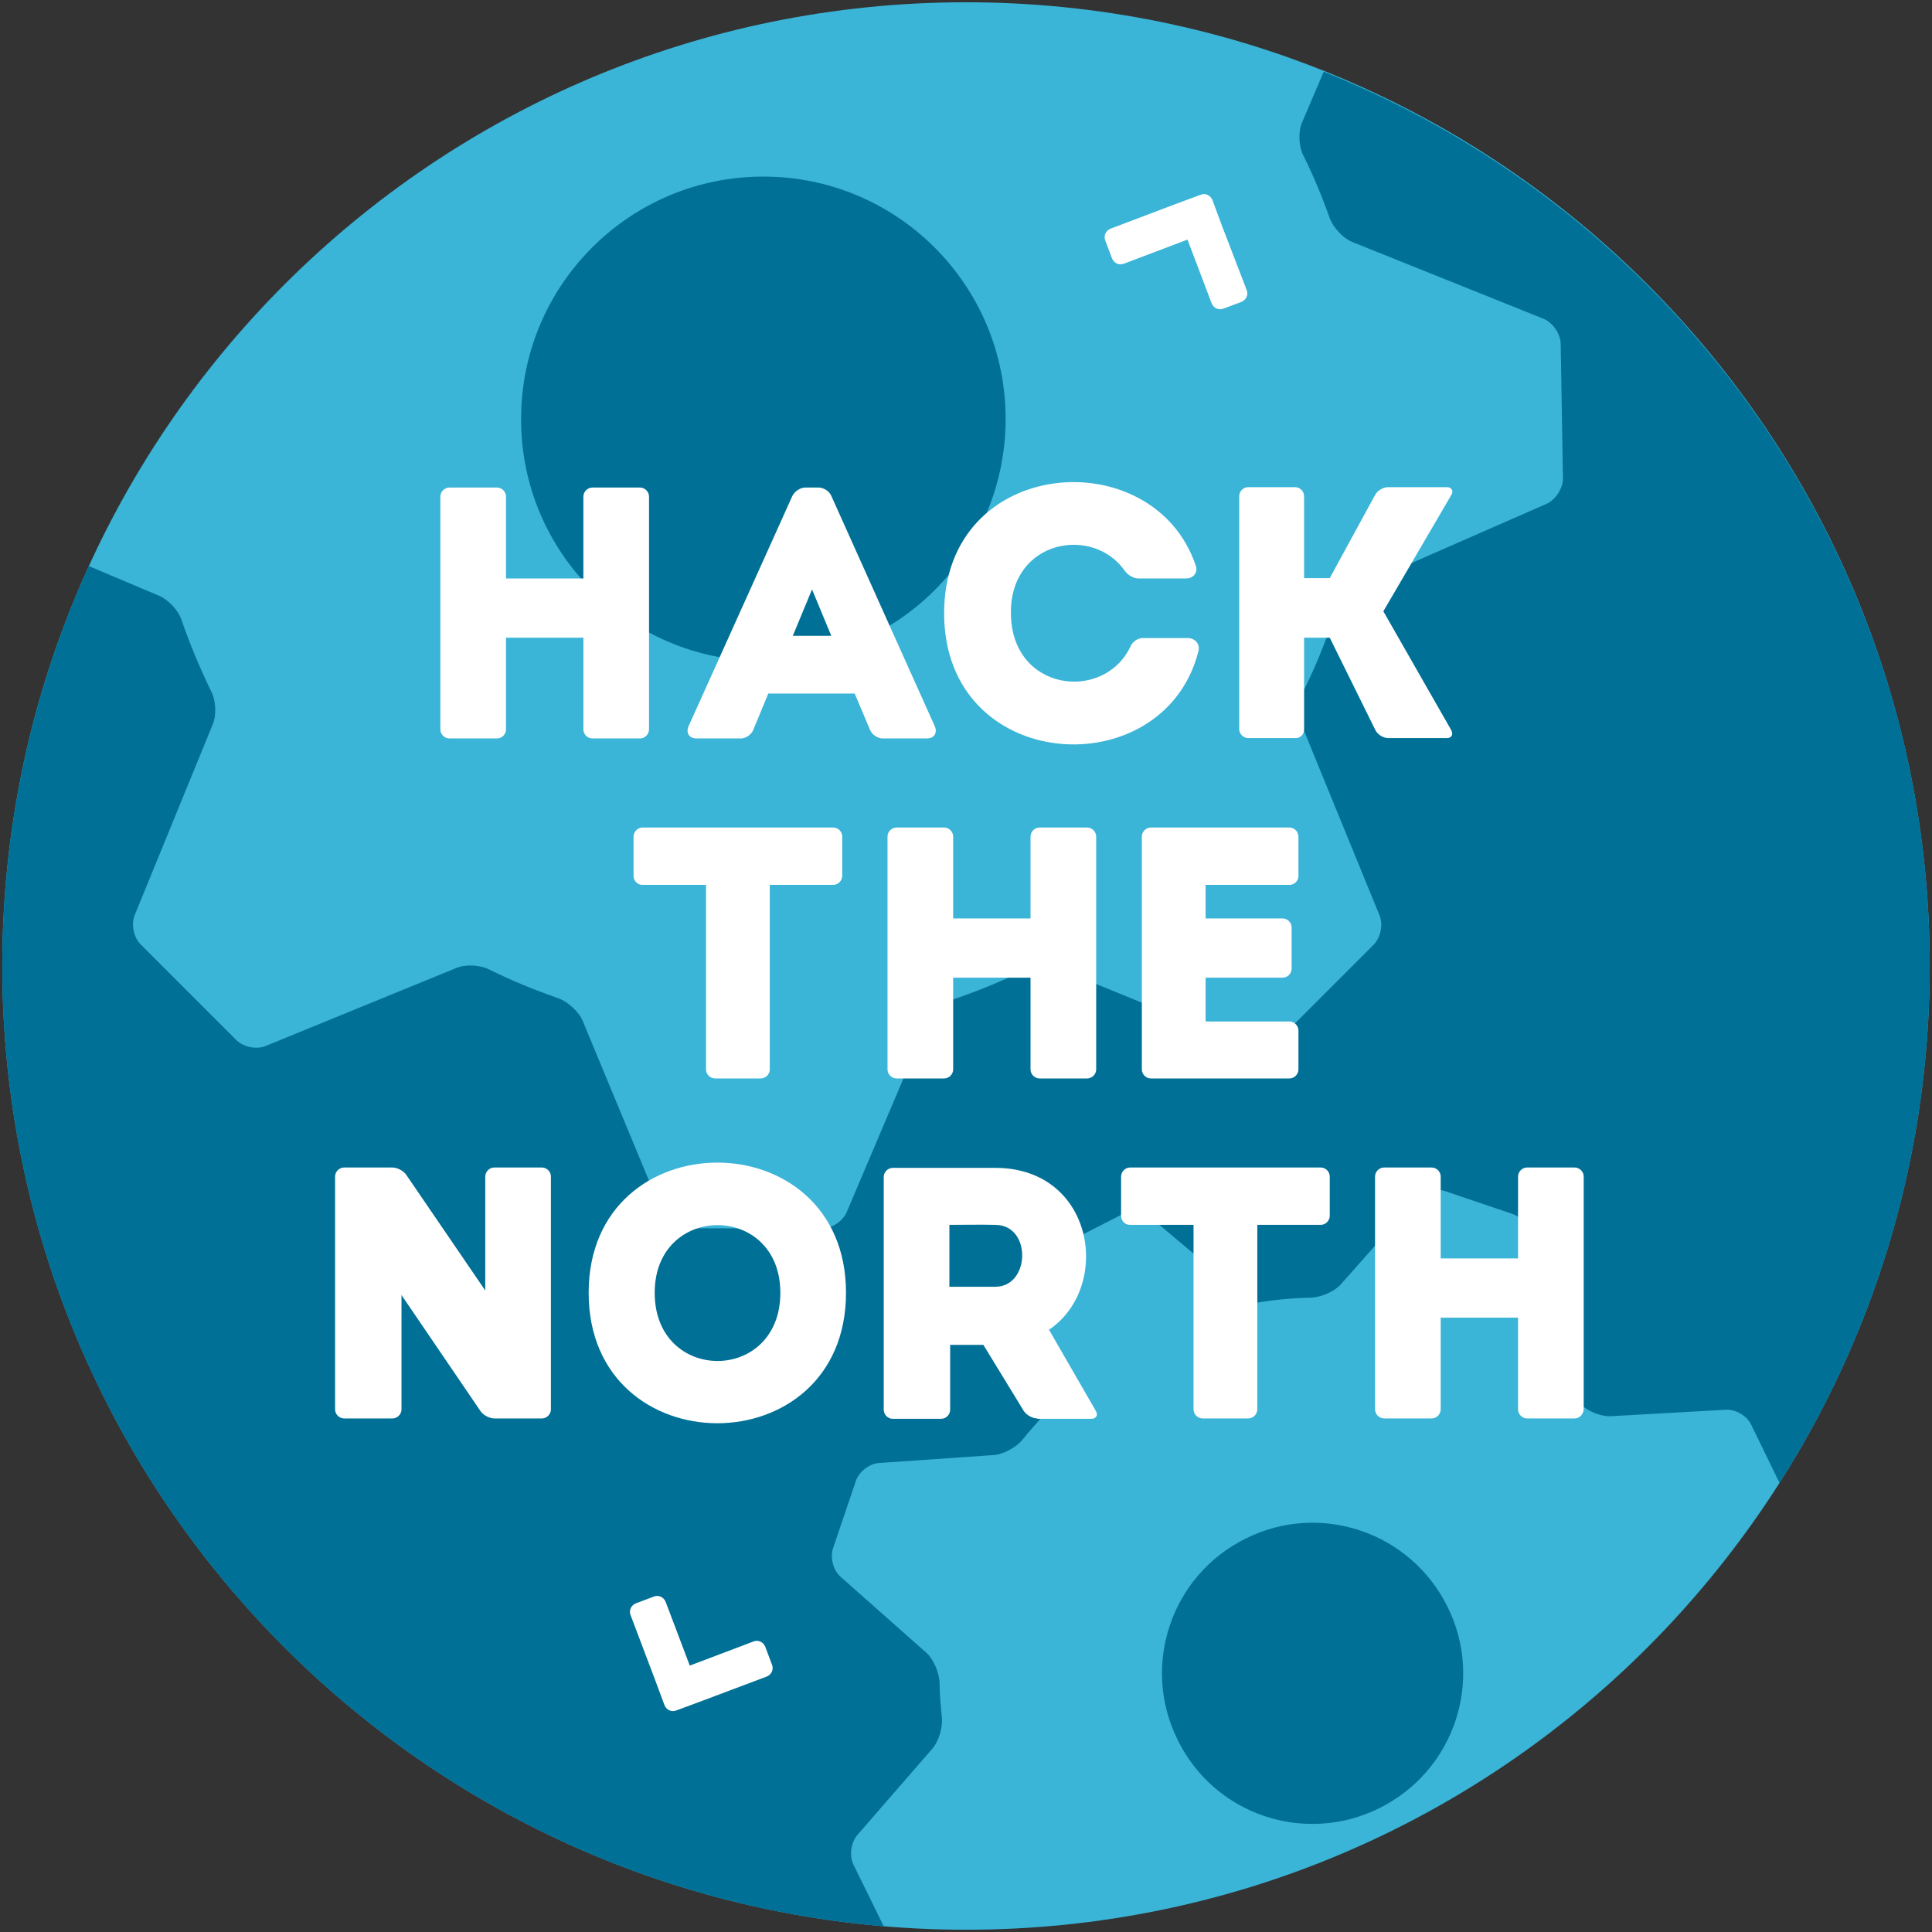 <?xml version="1.0" encoding="utf-8"?>
<!-- Generator: Adobe Illustrator 18.0.0, SVG Export Plug-In . SVG Version: 6.00 Build 0)  -->
<!DOCTYPE svg PUBLIC "-//W3C//DTD SVG 1.1//EN" "http://www.w3.org/Graphics/SVG/1.1/DTD/svg11.dtd">
<svg version="1.1" xmlns="http://www.w3.org/2000/svg" xmlns:xlink="http://www.w3.org/1999/xlink" x="0px" y="0px"
	 viewBox="0 0 512 512" enable-background="new 0 0 512 512" xml:space="preserve">
<rect x="0" y="0" width="512" height="512" fill="#333333" stroke="none"/>
<g id="Layer_2">
</g>
<g id="Boxes">
</g>
<g id="Layer_1">
	<g>
		<g>
			<defs>
				<path id="SVGID_9_" d="M0.6,256c0,141.1,114.4,255.4,255.4,255.4c141.1,0,255.4-114.4,255.4-255.4
					C511.4,114.9,397.1,0.6,256,0.6C114.9,0.6,0.6,114.9,0.6,256"/>
			</defs>
			<use xlink:href="#SVGID_9_"  overflow="visible" fill="#3AB4D7"/>
			<clipPath id="SVGID_2_">
				<use xlink:href="#SVGID_9_"  overflow="visible"/>
			</clipPath>
			<path clip-path="url(#SVGID_2_)" fill="#007096" d="M202.3,175.2c35.5,0,64.2-28.8,64.2-64.2c0-35.5-28.8-64.2-64.2-64.2
				c-35.5,0-64.2,28.8-64.2,64.2C138,146.4,166.8,175.2,202.3,175.2z"/>
			<g clip-path="url(#SVGID_2_)">
				<path fill="#007096" d="M226.2,494.2c-1.2-2.4-0.7-5.9,1-7.9l19.9-22.9c1.7-2,2.8-5.7,2.5-8.3c-0.3-3-0.6-6.1-0.6-9.2
					c-0.1-2.6-1.6-6.2-3.5-7.9l-22.7-20.1c-2-1.7-2.9-5.2-2-7.7l6-17.7c0.8-2.5,3.7-4.7,6.3-4.8l30.3-2.1c2.6-0.2,6-2.1,7.6-4.1
					c1.6-2,3.3-3.9,5-5.8c1.8-1.9,3.2-5.5,3-8.1l-2.3-30.3c-0.2-2.6,1.5-5.7,3.9-6.9l16.6-8.5c2.3-1.2,5.9-0.8,7.9,0.9l26.9,22.6
					c5.1-0.9,10.2-1.4,15.4-1.5c2.6-0.1,6.2-1.6,7.9-3.5l20.1-22.7c1.7-2,5.2-2.9,7.7-2l17.7,6c2.5,0.8,4.7,3.7,4.8,6.3l2.1,30.3
					c0.2,2.6,2.1,6,4.1,7.6c2.5,2,4.9,4.1,7.1,6.3c1.9,1.8,5.5,3.3,8.1,3.1l30.3-1.7c2.6-0.2,5.7,1.6,6.8,4l7.6,15.6
					c25.2-39.6,39.8-86.6,39.8-136.9c0-107.6-66.6-199.7-160.7-237.3L345,32.6c-1,2.4-0.8,6.3,0.4,8.6c2.7,5.4,5,11,7,16.6
					c0.9,2.5,3.5,5.3,5.9,6.3l50.8,20.4c2.4,1,4.4,3.9,4.5,6.5l0.6,35.8c0,2.6-1.9,5.6-4.3,6.7l-54.5,23.9
					c-2.6,8.9-5.9,17.6-10.1,26c-1.2,2.4-1.4,6.2-0.4,8.6l20.7,50.6c1,2.4,0.3,5.9-1.6,7.8l-25.3,25.3c-1.9,1.9-5.3,2.6-7.8,1.6
					l-50.6-20.7c-2.4-1-6.3-0.8-8.6,0.4c-6.4,3.1-12.9,5.8-19.5,8c-2.5,0.8-5.4,3.4-6.4,5.8l-21.4,50.4c-1,2.4-4,4.4-6.6,4.4
					l-35.8-0.1c-2.6,0-5.6-2-6.6-4.4l-21-50.6c-1-2.4-3.9-5-6.3-5.9c-6.3-2.2-12.5-4.7-18.5-7.7c-2.4-1.2-6.2-1.4-8.6-0.4
					l-50.6,20.7c-2.4,1-5.9,0.3-7.8-1.6l-25.3-25.3c-1.9-1.9-2.6-5.3-1.6-7.8l20.7-50.6c1-2.4,0.8-6.3-0.4-8.6
					c-3-6.2-5.7-12.6-7.9-19c-0.8-2.5-3.4-5.3-5.9-6.4l-18.7-7.9C8.8,182.5,0.6,218.3,0.6,256c0,133.7,102.7,243.4,233.6,254.5
					L226.2,494.2z"/>
				<path fill="#007096" d="M365.5,479.2c19.8-9.8,27.9-33.7,18.1-53.4c-9.8-19.8-33.7-27.9-53.4-18.1
					c-19.8,9.7-27.9,33.7-18.1,53.4C321.8,480.9,345.7,489,365.5,479.2z"/>
			</g>
		</g>
		<g>
			<g>
				<path fill="#FFFFFF" d="M417.3,375.9c-4.2,0-8.4,0-12.6,0c-1.3,0-2.4-1.1-2.4-2.4v-24.3h-20.5v24.3c0,1.3-1.1,2.4-2.4,2.4
					c-4.2,0-8.5,0-12.6,0c-1.3,0-2.4-1.1-2.4-2.4v-61.7c0-1.3,1.1-2.4,2.4-2.4c4.2,0,8.4,0,12.6,0c1.3,0,2.4,1.1,2.4,2.4v21.7h20.5
					v-21.7c0-1.3,1.1-2.4,2.4-2.4c4.2,0,8.4,0,12.6,0c1.3,0,2.4,1.1,2.4,2.4v61.7C419.6,374.8,418.6,375.9,417.3,375.9z"/>
				<path fill="#FFFFFF" d="M297.1,322.2c0-3.5,0-7,0-10.4c0-1.3,1.1-2.4,2.4-2.4H350c1.3,0,2.4,1.1,2.4,2.4c0,3.5,0,6.9,0,10.4
					c0,1.3-1.1,2.4-2.4,2.4h-16.8v48.9c0,1.3-1.1,2.4-2.4,2.4c-4,0-8,0-12.1,0c-1.3,0-2.4-1.1-2.4-2.4v-48.9h-16.9
					C298.1,324.6,297.1,323.5,297.1,322.2z"/>
				<path fill="#FFFFFF" d="M104,375.9c-4.3,0-8.6,0-12.8,0c-1.3,0-2.4-1.1-2.4-2.4v-61.7c0-1.3,1.1-2.4,2.4-2.4H104
					c1.3,0,3,0.9,3.7,2l20.9,30.6v-30.2c0-1.3,1.1-2.4,2.4-2.4c4.2,0,8.4,0,12.6,0c1.3,0,2.4,1.1,2.4,2.4v61.7
					c0,1.3-1.1,2.4-2.4,2.4h-12.6c-1.3,0-3-0.9-3.7-2l-20.9-30.7v30.3C106.4,374.8,105.3,375.9,104,375.9z"/>
				<path fill="#FFFFFF" d="M156,342.6c0-46,68.2-46,68.2,0C224.2,388.7,156,388.7,156,342.6z M206.8,342.6c0-23.9-33.3-23.9-33.3,0
					C173.5,366.7,206.8,366.7,206.8,342.6z"/>
				<path fill="#FFFFFF" d="M274.9,375.9c-1.3,0-2.9-0.9-3.6-2l-10.7-17.5h-8.8v17.2c0,1.3-1.1,2.4-2.4,2.4c-4.2,0-8.7,0-12.8,0
					c-1.3,0-2.4-1.1-2.4-2.4c0-20.5,0-41.1,0-61.7c0-1.3,1.1-2.4,2.4-2.4c8.9,0,18.5,0,27.3,0c26.1,0.1,30.9,31.5,14.1,42.9
					l12.4,21.5c0.7,1.1,0.1,2.1-1.2,2.1H274.9z M263.8,324.6c-4-0.1-8.2,0-12.2,0c0,5.4,0,11.1,0,16.4h12.2
					C273,341,273.5,324.7,263.8,324.6z"/>
			</g>
			<g>
				<path fill="#FFFFFF" d="M288.1,285.8c-4.2,0-8.4,0-12.6,0c-1.3,0-2.4-1.1-2.4-2.4v-24.3h-20.5v24.3c0,1.3-1.1,2.4-2.4,2.4
					c-4.2,0-8.5,0-12.6,0c-1.3,0-2.4-1.1-2.4-2.4v-61.7c0-1.3,1.1-2.4,2.4-2.4c4.2,0,8.4,0,12.6,0c1.3,0,2.4,1.1,2.4,2.4v21.7h20.5
					v-21.7c0-1.3,1.1-2.4,2.4-2.4c4.2,0,8.4,0,12.6,0c1.3,0,2.4,1.1,2.4,2.4v61.7C290.5,284.7,289.4,285.8,288.1,285.8z"/>
				<path fill="#FFFFFF" d="M167.9,232.1c0-3.5,0-7,0-10.4c0-1.3,1.1-2.4,2.4-2.4h50.5c1.3,0,2.4,1.1,2.4,2.4c0,3.5,0,6.9,0,10.4
					c0,1.3-1.1,2.4-2.4,2.4H204v48.9c0,1.3-1.1,2.4-2.4,2.4c-4,0-8,0-12.1,0c-1.3,0-2.4-1.1-2.4-2.4v-48.9h-16.9
					C169,234.5,167.9,233.5,167.9,232.1z"/>
				<path fill="#FFFFFF" d="M344.1,232.1c0-3.5,0-7,0-10.4c0-1.3-1.1-2.4-2.4-2.4c-13.5,0-23.4,0-36.7,0c-1.3,0-2.4,1.1-2.4,2.4
					c0,20.6,0,40.9,0,61.7c0,1.3,1.1,2.4,2.4,2.4c13.3,0,23.2,0,36.7,0c1.3,0,2.4-1.1,2.4-2.4c0-3.5,0-6.9,0-10.3
					c0-1.3-1.1-2.4-2.4-2.4c-8.4,0-13.2,0-22.2,0c0-1.3,0-6.5,0-11.6h20.4c1.3,0,2.4-1.1,2.4-2.4v-10.9c0-1.3-1.1-2.4-2.4-2.4h-20.4
					c0-5.9,0-8.9,0-8.9c9,0,13.9,0,22.2,0C343,234.5,344.1,233.5,344.1,232.1z"/>
			</g>
			<g>
				<path fill="#FFFFFF" d="M169.6,195.7c-4.2,0-8.4,0-12.6,0c-1.3,0-2.4-1.1-2.4-2.4V169h-20.5v24.3c0,1.3-1.1,2.4-2.4,2.4
					c-4.2,0-8.5,0-12.6,0c-1.3,0-2.4-1.1-2.4-2.4v-61.7c0-1.3,1.1-2.4,2.4-2.4c4.2,0,8.4,0,12.6,0c1.3,0,2.4,1.1,2.4,2.4v21.7h20.5
					v-21.7c0-1.3,1.1-2.4,2.4-2.4c4.2,0,8.4,0,12.6,0c1.3,0,2.4,1.1,2.4,2.4v61.7C172,194.6,170.9,195.7,169.6,195.7z"/>
				<path fill="#FFFFFF" d="M220.3,131.4c-0.5-1.2-2-2.2-3.4-2.2h-3.5c-1.3,0-2.8,1-3.4,2.2l-27.5,61c-0.8,1.8,0.1,3.3,2.1,3.3h11.7
					c1.3,0,2.8-1,3.3-2.2l4-9.7h22.9l4.1,9.7c0.5,1.2,2,2.2,3.3,2.2h11.7c2,0,2.9-1.5,2.1-3.3L220.3,131.4z M210.1,168.5l5.1-12.3
					l5.1,12.3H210.1z"/>
				<path fill="#FFFFFF" d="M298.1,151.3c0.8,1.1,2.3,2,3.6,2h12.6c2,0,3.2-1.6,2.6-3.4c-11.2-33.2-66.7-29.1-66.7,12.6
					c0,42.7,58.2,46.1,67.4,10.1c0.5-1.9-0.9-3.5-2.8-3.5h-12c-1.3,0-2.7,1-3.2,2.2c-7,14.9-31.7,12-31.7-8.9
					C267.8,143,289.7,139.2,298.1,151.3z"/>
				<path fill="#FFFFFF" d="M345.6,193.3V169h6.8l12.1,24.5c0.6,1.2,2.1,2.1,3.4,2.1l15.5,0c1.3,0,1.8-0.9,1.2-2.1l-18-31.5l18-30.8
					c0.7-1.1,0.1-2.1-1.2-2.1l-15.5,0c-1.3,0-2.9,0.9-3.5,2.1l-12,22h-6.8v-21.7c0-1.3-1.1-2.4-2.4-2.4c-4.2,0-8.3,0-12.4,0
					c-1.3,0-2.4,1.1-2.4,2.4v61.7c0,1.3,1.1,2.4,2.4,2.4l12.4,0C344.5,195.7,345.6,194.7,345.6,193.3z"/>
			</g>
		</g>
		<path fill="#FFFFFF" d="M294.3,60.6c-1.2,0.5-1.9,1.8-1.4,3.1l1.8,4.8c0.5,1.2,1.8,1.9,3.1,1.4l16.9-6.4l6.4,16.9
			c0.5,1.2,1.8,1.9,3.1,1.4l4.8-1.8c1.2-0.5,1.9-1.8,1.4-3.1L323.9,60l-2.6-7c-0.5-1.2-1.8-1.9-3.1-1.4l-7,2.6L294.3,60.6z"/>
		<path fill="#FFFFFF" d="M203.2,444.3c1.2-0.5,1.9-1.8,1.4-3.1l-1.8-4.8c-0.5-1.2-1.8-1.9-3.1-1.4l-16.9,6.4l-6.4-16.9
			c-0.5-1.2-1.8-1.9-3.1-1.4l-4.8,1.8c-1.2,0.5-1.9,1.8-1.4,3.1l6.4,16.9l2.6,7c0.5,1.2,1.8,1.9,3.1,1.4l7-2.6L203.2,444.3z"/>
	</g>
</g>
<g id="Grids_Updated">
</g>
<g id="Map">
</g>
</svg>
